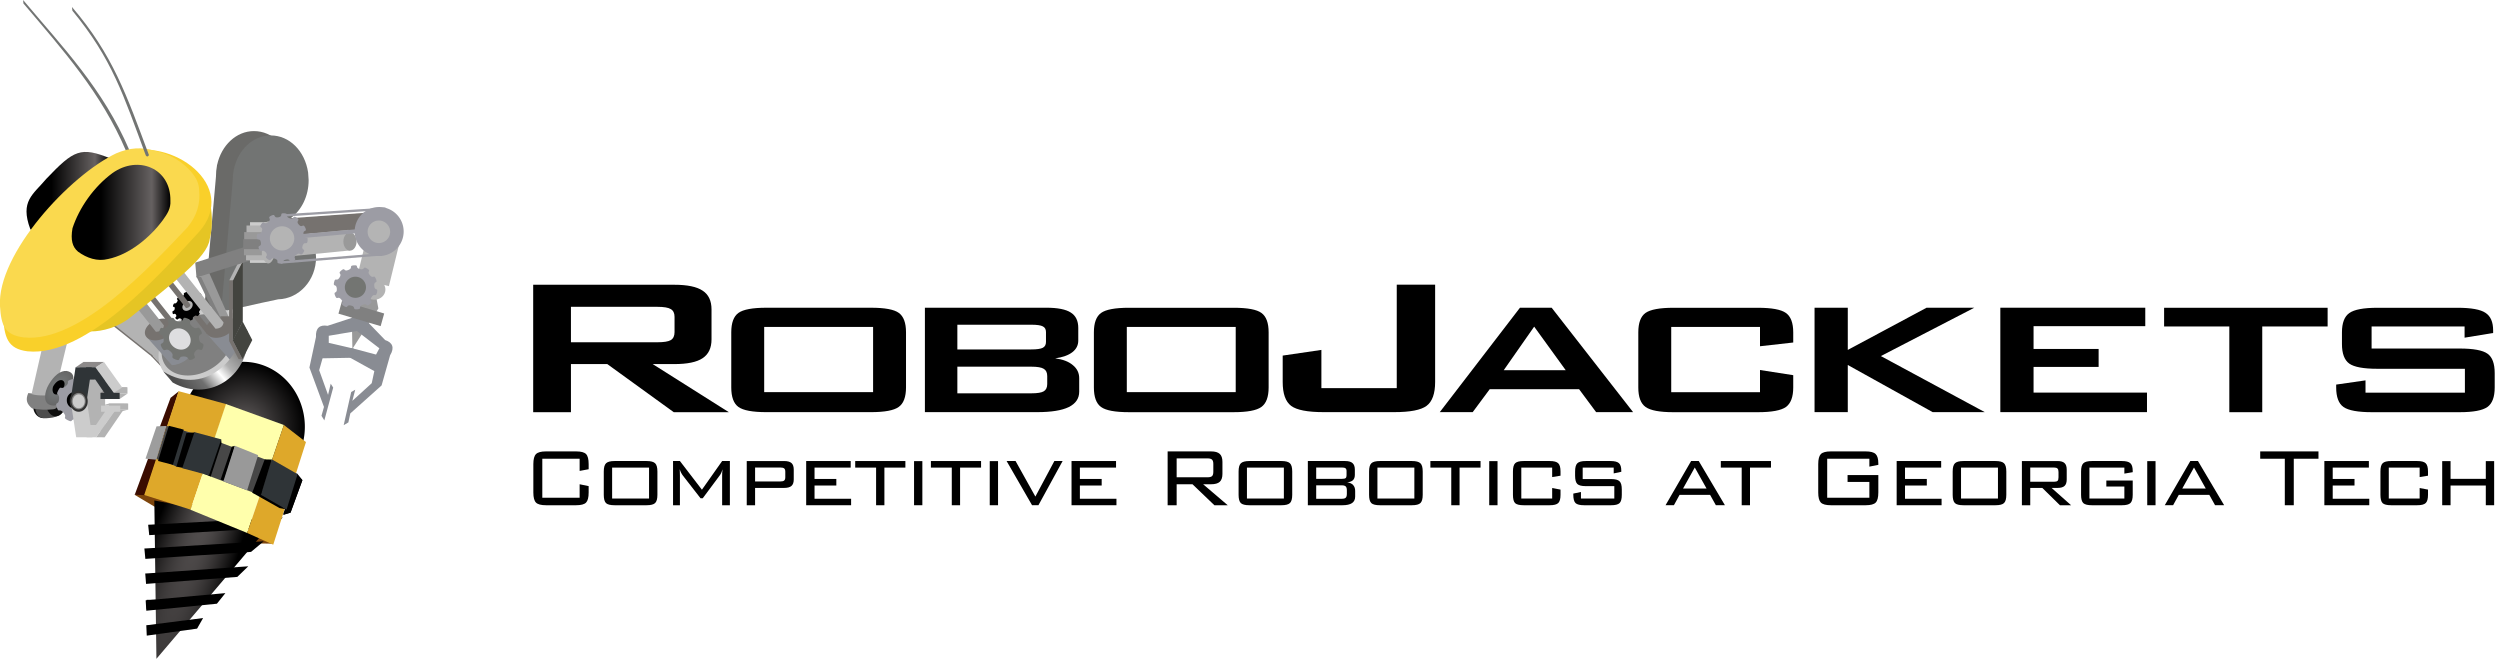 <svg xmlns:rdf="http://www.w3.org/1999/02/22-rdf-syntax-ns#" xmlns="http://www.w3.org/2000/svg" height="336" width="1275" version="1.1" xmlns:cc="http://creativecommons.org/ns#" xmlns:xlink="http://www.w3.org/1999/xlink" viewBox="0 0 1274.94 336.004" xmlns:dc="http://purl.org/dc/elements/1.1/">
<defs>
<linearGradient id="i">
<stop stop-color="#666161" offset="0"/>
<stop offset="1"/>
</linearGradient>
<linearGradient id="j">
<stop offset="0"/>
<stop offset=".295"/>
<stop stop-color="#666161" offset=".811"/>
<stop offset="1"/>
</linearGradient>
<linearGradient id="k" y2="163.03" xlink:href="#j" gradientUnits="userSpaceOnUse" x2="309.44" y1="163.03" x1="251.22"/>
<linearGradient id="l" y2="152.33" xlink:href="#j" gradientUnits="userSpaceOnUse" x2="274.36" y1="152.33" x1="224.57"/>
<radialGradient id="n" xlink:href="#i" gradientUnits="userSpaceOnUse" cy="278.5" cx="349.5" gradientTransform="matrix(1 0 0 .868 0 36.86)" r="34"/>
<radialGradient id="o" fx="307.71" fy="381.44" xlink:href="#i" gradientUnits="userSpaceOnUse" cy="403.5" cx="307.12" gradientTransform="matrix(.719 .245 -2.028 5.941 727.44 -2086.7)" r="31.113"/>
<radialGradient id="p" gradientUnits="userSpaceOnUse" cy="267.5" cx="239.79" gradientTransform="matrix(.841 .541 -.793 1.233 253.22 -192.67)" r="8.359">
<stop stop-color="#7b8081" offset="0"/>
<stop stop-color="#646464" offset="1"/>
</radialGradient>
<linearGradient id="m" x1="310.38" gradientUnits="userSpaceOnUse" x2="348.9" gradientTransform="matrix(.865 0 0 .865 -130.76 17.293)" y1="260.28" y2="227">
<stop stop-color="#4d4d4d" offset="0"/>
<stop stop-color="#6f6f6f" offset=".232"/>
<stop stop-color="#fff" offset=".445"/>
<stop stop-color="#b1b1b1" offset=".574"/>
<stop stop-color="#4d4d4d" offset="1"/>
</linearGradient>
</defs>
<g>
<path d="m295.58 233.96h-19.04v19.897h19.04v-6.883l4.598 0.961v3.247q0 3.792-1.325 5.143t-5.065 1.351h-15.377q-3.74 0-5.091-1.351-1.351-1.377-1.351-5.143v-14.468q0-3.766 1.351-5.117 1.351-1.377 5.091-1.377h15.377q3.74 0 5.065 1.351 1.325 1.351 1.325 5.143v2.598l-4.598 0.857v-6.208z"/>
<path d="m312.15 254.27h18.832v-15.793h-18.832v15.793zm-4.26-13.793q0-3.091 1.169-4.208 1.169-1.143 4.364-1.143h16.286q3.195 0 4.364 1.143 1.169 1.117 1.169 4.208v11.871q0 3.091-1.169 4.208-1.143 1.117-4.364 1.117h-16.286q-3.247 0-4.39-1.091-1.143-1.117-1.143-4.234v-11.871z"/>
<path d="m346.62 239.31q0 0.494 0.052 1.351 0.052 1.403 0.052 1.792v15.221h-3.507v-22.546h3.507l11.221 14.624 10.312-14.624h3.948v22.546h-3.948v-15.221q0-0.831 0.052-1.61 0.078-0.779 0.208-1.507-0.364 1.065-0.753 1.896-0.39 0.805-0.727 1.221l-8.676 11.663h-1.117l-8.987-11.559q-0.468-0.597-0.883-1.403-0.416-0.805-0.753-1.844z"/>
<path d="m397.92 238.43h-12.858v7.117h12.858q1.429 0 1.974-0.468 0.571-0.494 0.571-1.662v-2.857q0-1.169-0.545-1.636-0.545-0.494-2-0.494zm-17.118 19.248v-22.546h19.04q2.623 0 3.766 1.013 1.169 1.013 1.169 3.351v5.039q0 2.286-1.169 3.299-1.143 1.013-3.766 1.013h-14.78v8.832h-4.26z"/>
<path d="m411.12 257.67v-22.546h22.702v3.351h-18.442v5.792h11.117v3.351h-11.117v6.753h18.65v3.299h-22.91z"/>
<path d="m451.01 238.48v19.196h-4.234v-19.196h-10.65v-3.351h25.585v3.351h-10.702z"/>
<path d="m470.37 257.67h-4.234v-22.494h4.234v22.494z"/>
<path d="m489.61 238.48v19.196h-4.234v-19.196h-10.65v-3.351h25.585v3.351h-10.702z"/>
<path d="m508.97 257.67h-4.234v-22.494h4.234v22.494z"/>
<path d="m526.32 257.67-12.988-22.546h4.572l10.104 18.131 9.689-18.131h4.208l-12.338 22.546h-3.247z"/>
<path d="m546.45 257.67v-22.546h22.702v3.351h-18.442v5.792h11.117v3.351h-11.117v6.753h18.65v3.299h-22.91z"/>
<path d="m615.8 233.78h-15.741v9.637h15.741q1.714 0 2.338-0.623t0.623-2.182v-4q0-1.558-0.649-2.182-0.623-0.649-2.312-0.649zm-20.338 23.897v-27.456h22.131q3.091 0 4.442 1.273 1.377 1.247 1.377 4.052v6.13q0 2.779-1.377 4.052-1.351 1.247-4.442 1.247h-4.026l12.546 10.702h-6.806l-11.169-10.702h-8.078v10.702h-4.598z"/>
<path d="m635.91 254.27h18.832v-15.793h-18.832v15.793zm-4.26-13.793q0-3.091 1.169-4.208 1.169-1.143 4.364-1.143h16.286q3.195 0 4.364 1.143 1.169 1.117 1.169 4.208v11.871q0 3.091-1.169 4.208-1.143 1.117-4.364 1.117h-16.286q-3.247 0-4.39-1.091-1.143-1.117-1.143-4.234v-11.871z"/>
<path d="m671.23 247.52v6.857h13.065q1.455 0 2-0.545 0.571-0.571 0.571-2v-1.766q0-1.403-0.571-1.974-0.571-0.571-2-0.571h-13.065zm15.481-5.117v-2.13q0-1.039-0.519-1.429-0.519-0.416-1.896-0.416h-13.065v5.792h13.065q1.481 0 1.948-0.39 0.468-0.39 0.468-1.429zm-19.741 15.273v-22.546h19.04q2.598 0 3.766 1.065 1.169 1.039 1.169 3.351v2.598q0 1.792-0.935 2.727-0.935 0.909-2.987 1.143 2 0.208 3.039 1.351 1.039 1.117 1.039 3.013v2.883q0 2.234-1.611 3.325-1.61 1.091-4.909 1.091h-17.611z"/>
<path d="m702.46 254.27h18.832v-15.793h-18.832v15.793zm-4.26-13.793q0-3.091 1.169-4.208 1.169-1.143 4.364-1.143h16.286q3.195 0 4.364 1.143 1.169 1.117 1.169 4.208v11.871q0 3.091-1.169 4.208-1.143 1.117-4.364 1.117h-16.286q-3.247 0-4.39-1.091-1.143-1.117-1.143-4.234v-11.871z"/>
<path d="m744.35 238.48v19.196h-4.234v-19.196h-10.65v-3.351h25.585v3.351h-10.702z"/>
<path d="m763.71 257.67h-4.234v-22.494h4.234v22.494z"/>
<path d="m791.58 238.48h-15.741v15.793h15.741v-5.377l4.26 0.805v2.65q0 3.091-1.169 4.208-1.143 1.117-4.364 1.117h-13.247q-3.221 0-4.364-1.065-1.117-1.091-1.117-4.26v-11.871q0-3.143 1.143-4.234 1.143-1.117 4.338-1.117h13.247q3.221 0 4.364 1.143 1.169 1.117 1.169 4.208v2.13l-4.26 0.701v-4.831z"/>
<path d="m822.96 238.48h-15.819v5.844h14.468q3.169 0 4.312 1.117 1.169 1.091 1.169 4.208v2.701q0 3.117-1.143 4.234-1.117 1.091-4.338 1.091h-13.715q-3.221 0-4.39-1.091-1.143-1.117-1.143-4.234v-0.623l3.896-0.805v3.351h17.014v-6.338h-14.52q-3.195 0-4.338-1.091-1.143-1.117-1.143-4.234v-2.13q0-3.091 1.143-4.208 1.143-1.143 4.338-1.143h12.546q3.143 0 4.338 1.091t1.195 3.844v0.545l-3.87 0.831v-2.961z"/>
<path d="m849.4 257.67 13.04-22.546h3.896l13.351 22.546h-4.624l-2.935-5.273h-15.585l-2.883 5.273h-4.26zm8.935-8.52h11.975l-6-10.728-5.974 10.728z"/>
<path d="m892.47 238.48v19.196h-4.234v-19.196h-10.65v-3.351h25.585v3.351h-10.702z"/>
<path d="m953.35 233.96h-21.507v19.897h21.507v-8.052h-11.117v-3.507h15.689v8.883q0 3.766-1.351 5.143-1.351 1.351-5.091 1.351h-17.767q-3.766 0-5.117-1.377-1.325-1.377-1.325-5.117v-14.468q0-3.74 1.325-5.117 1.351-1.377 5.117-1.377h17.767q3.688 0 5.065 1.351 1.377 1.325 1.377 4.831v0.675l-4.572 0.909v-4.026z"/>
<path d="m967.27 257.67v-22.546h22.702v3.351h-18.442v5.792h11.117v3.351h-11.117v6.753h18.65v3.299h-22.91z"/>
<path d="m1000.1 254.27h18.832v-15.793h-18.832v15.793zm-4.26-13.793q0-3.091 1.169-4.208 1.169-1.143 4.364-1.143h16.286q3.195 0 4.364 1.143 1.169 1.117 1.169 4.208v11.871q0 3.091-1.169 4.208-1.143 1.117-4.364 1.117h-16.286q-3.247 0-4.39-1.091-1.143-1.117-1.143-4.234v-11.871z"/>
<path d="m1047.4 238.43h-12v7.273h12q1.429 0 1.922-0.468 0.493-0.468 0.493-1.818v-2.701q0-1.247-0.519-1.766-0.519-0.52-1.896-0.52zm-16.26 19.248v-22.546h18.131q2.52 0 3.611 1.039 1.117 1.013 1.117 3.325v5.039q0 2.286-1.117 3.299-1.091 1.013-3.611 1.013h-2.987l9.948 8.832h-5.689l-8.987-8.832h-6.156v8.832h-4.26z"/>
<path d="m1083.4 238.48h-17.819v15.793h17.819v-6.13h-9.195v-3.065h13.455v7.273q0 3.091-1.169 4.208-1.143 1.117-4.364 1.117h-15.273q-3.221 0-4.39-1.091-1.143-1.117-1.143-4.234v-11.871q0-3.091 1.169-4.208 1.169-1.143 4.364-1.143h15.273q3.143 0 4.338 1.117 1.195 1.117 1.195 3.922v0.649l-4.26 0.727v-3.065z"/>
<path d="m1099.3 257.67h-4.234v-22.494h4.234v22.494z"/>
<path d="m1104 257.67 13.04-22.546h3.896l13.351 22.546h-4.624l-2.935-5.273h-15.585l-2.883 5.273h-4.26zm8.935-8.52h11.975l-6-10.728-5.974 10.728z"/>
<path d="m1169.8 233.96v23.715h-4.572v-23.715h-12.546v-3.74h29.716v3.74h-12.598z"/>
<path d="m1185.4 257.67v-22.546h22.702v3.351h-18.442v5.792h11.117v3.351h-11.117v6.753h18.65v3.299h-22.91z"/>
<path d="m1234 238.48h-15.741v15.793h15.741v-5.377l4.26 0.805v2.65q0 3.091-1.169 4.208-1.143 1.117-4.364 1.117h-13.247q-3.221 0-4.364-1.065-1.117-1.091-1.117-4.26v-11.871q0-3.143 1.143-4.234 1.143-1.117 4.338-1.117h13.247q3.221 0 4.364 1.143 1.169 1.117 1.169 4.208v2.13l-4.26 0.701v-4.831z"/>
<path d="m1245.5 257.67v-22.494h4.26v9.039h17.975v-9.039h4.26v22.494h-4.26v-10.052h-17.975v10.052h-4.26z"/>
<g transform="matrix(1.294 0 0 1 469.26 -827.21)">
<path d="m-103.64 983.69h-34.006v18.079h34.006q3.936 0 5.35-1.107 1.476-1.168 1.476-4.059v-7.81q0-2.829-1.476-3.936-1.414-1.168-5.35-1.168zm-48.888 53.746v-64.999h55.591q7.748 0 11.192 3.013 3.505 2.952 3.505 9.593v15.25q0 6.58-3.505 9.593-3.444 3.013-11.192 3.013h-8.486l30.009 24.536h-21.707l-26.197-24.536h-14.328v24.536h-14.882z"/>
<path d="m-61.482 1027.2h42.923v-33.268h-42.923v33.268zm-12.975-30.501q0-7.256 2.829-9.901 2.829-2.644 11.007-2.644h41.201q8.24 0 11.007 2.644 2.829 2.644 2.829 9.901v28.103q0 7.318-2.89 9.962-2.829 2.644-10.946 2.644h-41.201q-8.179 0-11.007-2.644-2.829-2.644-2.829-9.962v-28.103z"/>
<path d="m1.861 1037.4v-53.254h47.842q6.703 0 9.655 2.46 2.952 2.398 2.952 7.871v6.395q0 3.628-2.337 5.965t-6.764 3.136q4.489 0.738 6.949 3.444 2.521 2.644 2.521 6.703v6.826q0 5.227-4.12 7.871-4.12 2.583-12.422 2.583h-44.276zm41.878-44.583h-29.087v12.606h29.087q3.382 0 4.612-0.861 1.23-0.861 1.23-2.952v-5.043q0-2.091-1.23-2.89-1.168-0.861-4.612-0.861zm0 21.4h-29.087v13.59h29.087q3.69 0 4.981-1.045 1.353-1.045 1.353-3.69v-4.059q0-2.644-1.353-3.69-1.291-1.107-4.981-1.107z"/>
<path d="m81.439 1027.2h42.923v-33.268h-42.923v33.268zm-12.975-30.48q0-7.256 2.829-9.901 2.829-2.644 11.007-2.644h41.201q8.24 0 11.007 2.644 2.829 2.644 2.829 9.901v28.103q0 7.318-2.89 9.962-2.829 2.644-10.946 2.644h-41.201q-8.179 0-11.007-2.644-2.829-2.644-2.829-9.962v-28.103z"/>
<path d="m158.99 1037.4q-9.47 0-12.791-3.198-3.321-3.259-3.321-12.176v-13.467l15.251-2.89v19.494h29.702v-52.762h15.128v49.626q0 8.917-3.382 12.176-3.321 3.198-12.729 3.198h-27.857z"/>
<path d="m204.79 1037.4 31.608-53.254h12.483l32.1 53.254h-14.574l-6.703-11.684h-35.236l-6.703 11.684h-12.975zm25.213-21.4h24.413l-12.422-22.199-11.991 22.199z"/>
<path d="m331 993.96h-34.99v33.268h34.99v-11.315l13.098 2.644v6.272q0 7.256-2.89 9.962-2.89 2.644-11.069 2.644h-33.268q-8.056 0-10.946-2.644-2.89-2.644-2.89-9.962v-28.103q0-7.256 2.829-9.901 2.89-2.644 11.007-2.644h33.268q8.24 0 11.069 2.644 2.89 2.644 2.89 9.901v5.165l-13.098 1.906v-9.839z"/>
<path d="m352.5 1037.4v-53.254h13.098v21.523l31.055-21.523h18.817l-36.835 24.659 40.955 28.595h-20.539l-33.453-24.044v24.044h-13.098z"/>
<path d="m425.72 1037.4v-53.254h57.128v9.409h-44.03v11.622h25.643v9.163h-25.643v13.098h44.706v9.962h-57.804z"/>
<path d="m528.95 993.71v43.722h-12.975v-43.722h-25.705v-9.532h64.446v9.532h-25.766z"/>
<path d="m608.7 993.71h-36.651v11.253h34.683q8.179 0 11.007 2.644 2.829 2.583 2.829 9.901v7.318q0 7.318-2.89 9.962-2.89 2.644-10.946 2.644h-34.56q-8.24 0-11.192-2.644-2.89-2.644-2.89-9.962v-1.476l11.561-2.152v6.272h39.172v-12.176h-34.498q-8.179 0-11.069-2.644-2.89-2.706-2.89-9.962v-5.965q0-7.195 2.89-9.839 2.89-2.706 11.069-2.706h31.608q8.056 0 11.007 2.583 3.013 2.521 3.013 8.978v1.291l-11.253 2.398v-5.719z"/>
</g>
</g>
<path fill="#727473" d="m65.866 76.41c-13.26-30.97-33.741-52.192-54.117-76.41l0.153 1.759c20.121 23.798 39.654 45.404 52.431 75.415l1.529-0.765z" fill-rule="evenodd"/>
<g transform="translate(-50.015 -50)">
<g fill-rule="evenodd">
<rect y="355.91" width="5.949" x="124.78" height="4.651"/>
<path d="m118.56 302.31 9.951 5.945 48.89 18.821 11.898 0.216-43.587-21.417-23.475-4.543-3.678 0.978z" fill="#7d450c"/>
<path d="m182.53 323.89-52.778 62.114-1.07-80.77c20.274 3.557 32.89 7.918 53.849 18.657z" fill="url(#o)"/>
<path d="m127.91 317.51 66.311-3.565-7.303 5.408-60.835 3.565-0.548-5.296 2.374-0.112z"/>
<path d="m201.31 291.28 2.916 3.565-6.057 16.554-3.565 1.185 6.706-21.305z"/>
<path d="m123.88 302.55-5.192-0.216 18.282-49.437 4.214-3.349-17.304 53.002z" fill="#3a0c00"/>
<g transform="matrix(.865 0 0 .865 -128.45 25.001)">
<path d="m356 106.19c-10.45 0-19.23 8.45-21.69 19.87l-0.06-0.12-0.09 0.94c-0.35 1.83-0.54 3.73-0.54 5.68v0.32l-6.87 77.43s22.77-5.28 33.66-7.5c12.38-0.3 22.34-11.28 22.34-24.75l-0.34-4.22c-1.44-8.97-7.03-15.99-14.47-18.96 6.27-4.68 10.44-12.93 10.44-22.32l-0.32-4.5c-1.87-12.78-11.06-21.87-22.06-21.87z" fill="#6a6a68"/>
<path d="m365.88 108.75c-10.46 0-19.24 8.45-21.69 19.87-0.02-0.04-0.04-0.08-0.07-0.12l-0.09 0.94c-0.34 1.83-0.53 3.73-0.53 5.68v0.32l-6.88 77.44s22.77-5.29 33.66-7.5c12.38-0.31 22.35-11.28 22.34-24.76l-0.34-4.21c-1.43-8.97-7.03-15.99-14.47-18.97 6.27-4.68 10.44-12.93 10.44-22.32l-0.31-4.5c-1.88-12.78-11.06-21.87-22.06-21.87z" fill="#727473"/>
</g>
</g>
<rect height="5.086" width="9.14" y="163.33" x="177.49" fill="#ccc"/>
<rect height="5.086" width="9.14" y="165.01" x="175.7" fill="#b3b3b3"/>
<rect height="5.086" width="9.14" y="168.38" x="174.51" fill="#999"/>
<path fill="#999" d="m242.03 202.43 0.917 4.898-13.24 20.578-0.485-24.247 4.093-2.752 8.714 1.523z" fill-rule="evenodd"/>
<g fill="#898c93" transform="matrix(.865 0 0 .865 -130.76 17.293)" fill-rule="evenodd">
<path d="m416.59 248.75-17.47 0.32-1.99 7.01 5.23 14.54 1.57-6.59 1.47 2.3-5.23 19.36-1.68-2.72 1.47-5.23-8.58-23.23 3.87-18.01c-0.33-5.41 2.39-7.36 6.8-6.59l15.7-5.12 4.91 1.15-3.14 7.01-16.74 2.83v4.18l14.86 3.46-1.05 5.33z"/>
<path d="m414.35 248.16 15.3 8.46-1.53 7.12-11.43 10.41 1.7-6.56-2.37 1.35-4.44 19.55 2.76-1.62 1.15-5.31 18.45-16.51 5.01-17.73c2.82-4.63 1.33-7.62-2.92-9.01l-11.48-11.86-4.89-1.29-0.5 7.67 13.47 10.33-1.96 3.7-14.75-3.9-1.57 5.2z"/>
</g>
<path d="m246.53 197.72a5.625 5.192 0 0 1 -11.249 0 5.625 5.192 0 1 1 11.249 0z" fill="#b3b3b3"/>
<rect transform="rotate(-4.117)" height="8.653" width="43.267" y="175.08" x="183.98" fill="#76726f"/>
<g transform="matrix(.865 0 0 .865 -130.87 18.436)" fill-rule="evenodd">
<path d="m276.24 228.98 10.07-15.2 27.38 28.77-15.27 4.09-22.18-17.66z" fill="#76726f"/>
<path d="m277.19 228.62 9.45-16 22 17.56-5.64 20.31-4.78-5.08-21.03-16.79z" fill="#b3b3b3"/>
<path d="m298.12 246.37 0.08-1 6.09 6.4-0.63 0.45-5.54-5.85z" fill="#76726f"/>
</g>
<g transform="matrix(.865 0 0 .865 49.991 50)" fill-rule="evenodd">
<path transform="matrix(1.606 0 0 .925 -348.22 -18.178)" d="m236.44 278.74a3.715 7.43 0 1 1 -7.43 0 3.715 7.43 0 1 1 7.43 0z" fill="#0f0f0f"/>
<path d="m38.34 239.09c0 4.09-4.032 6.99-8.972 7.33-6.403 1-8.338-1.62-8.971-7.51 0-4.1 4.019-7.39 8.971-7.34s8.972 3.42 8.972 7.52z" fill="#4d4d4d"/>
<path transform="matrix(1.499 0 0 .997 -316 -39.842)" d="m236.44 278.74a3.715 7.43 0 1 1 -7.43 0 3.715 7.43 0 1 1 7.43 0z" fill="#0f0f0f"/>
<path d="m16.647 231.75c-1.867 4.25-0.611 6.64 2.294 9.09 4.254 0.7 8.289 0.99 12.324 0.49 4.671-0.44 2.927-6.87 2.391-10-5.527 0.77-11.342 1.15-17.009 0.42z" fill="#808080"/>
<path d="m39.513 202.27-7.447 30.91c-4.5-0.25-9.261 0.47-13.465-0.82l5.945-26.05 14.967-4.04z" fill="#b3b3b3"/>
<path transform="matrix(1.066,0,0,1.297,-229.09,-109.62)" d="m383.5 278.5a34 29.5 0 1 1 -68 0 34 29.5 0 1 1 68 0z" fill="url(#n)"/>
</g>
<path d="m171.98 212.52a17.455 23.623 59.379 1 1 -38.04 27.72 17.455 23.623 59.379 0 1 38.04 -27.72z" fill="#ccc"/>
<path d="m165.87 214.64a14.169 19.175 59.377 0 1 -30.88 22.5 14.169 19.175 59.377 1 1 30.88 -22.5z" fill="#808080"/>
<path d="m144.42 206.36 2.233-1.757 11.18 14.114c-0.147 1.09-0.874 1.687-2.233 1.757l-11.18-14.11z" fill="#76726f"/>
<g transform="matrix(.865 0 0 .865 -256.35 -36.141)" fill-rule="evenodd">
<path d="m398.64 199.52c0.88 1.036 0.991-0.477 1.573 0.751s-0.659 0.355-0.416 1.692 1.097 0.082 0.986 1.437c-0.111 1.355-0.749-0.022-1.206 1.258-0.458 1.28 0.909 0.619 0.136 1.738s-0.637-0.393-1.674 0.486c-1.036 0.88 0.477 0.991-0.751 1.573-1.229 0.582-0.355-0.659-1.692-0.416-1.337 0.244-0.082 1.097-1.437 0.986-1.355-0.111 0.022-0.749-1.258-1.206-1.28-0.458-0.619 0.909-1.738 0.136-1.118-0.773 0.393-0.637-0.486-1.674-0.88-1.036-0.991 0.477-1.573-0.751-0.582-1.229 0.659-0.355 0.416-1.692-0.244-1.337-1.097-0.082-0.986-1.437 0.111-1.355 0.749 0.022 1.206-1.258 0.458-1.28-0.909-0.619-0.136-1.738 0.773-1.118 0.637 0.393 1.674-0.486 1.036-0.88-0.477-0.991 0.751-1.573 1.229-0.582 0.355 0.659 1.692 0.416 1.337-0.244 0.082-1.097 1.437-0.986 1.355 0.111-0.022 0.749 1.258 1.206 1.28 0.458 0.619-0.909 1.738-0.136 1.118 0.773-0.393 0.637 0.486 1.674z" transform="matrix(1.491 0 -.396 1.478 -42.9 -19.72)"/>
<path transform="matrix(.471 0 -.125 .467 314.55 180.8)" d="m381.4 212.32a6.231 6.231 0 0 1 -6.231 6.231 6.231 6.231 0 0 1 -6.231 -6.231 6.231 6.231 0 0 1 6.231 -6.231 6.231 6.231 0 0 1 6.231 6.231z" fill="#b4b4b4"/>
</g>
<path d="m133.68 193 2.231-1.757 11.177 14.114c-0.138 1.09-0.865 1.687-2.233 1.757l-11.18-14.11z" fill="#76726f"/>
<g transform="matrix(.865 0 0 .865 -131.52 17.293)" fill-rule="evenodd">
<path d="m294.85 329.65 20.25-61.22 28.36 7.72-21.29 62.13-27.32-8.63z" fill="#dea82a"/>
<path d="m355.54 352.04 21.65-63.66-34.13-12.34-20.94 62.32 33.42 13.68z" fill="#ffffac"/>
<path d="m370.93 358.97-15.39-6.93 21.65-63.66 13.03 10.08-19.29 60.51z" fill="#dea82a"/>
</g>
<path d="m135.11 267.28 23.799 6.603-5.408 16.848-23.799-6.603 5.408-16.848z" fill="#474747"/>
<path fill="#9d9d9d" d="m129.7 284.46-5.516-0.537 5.625-16.485 5.103-0.208-5.211 17.229z" fill-rule="evenodd"/>
<g transform="matrix(.865 0 0 .865 49.991 50)" fill-rule="evenodd">
<path d="m87.492 353.83 45.378-4.13-5 6.25-41.628 4.13-0.375-6.13 1.625-0.12z"/>
<path d="m87.718 338.02 58.652-4.13-6.47 6.25-53.798 4.13-0.485-6.13 2.101-0.12z"/>
<path d="m87.551 323.27 67.939-4.13-7.48 6.25-62.331 4.13-0.562-6.13 2.434-0.12z"/>
<path d="m87.401 368.52 32.339-4.13-3.56 6.25-29.67 4.13-0.268-6.13 1.159-0.12z"/>
</g>
<rect transform="rotate(13.728)" height="22.931" width="16.874" y="108.47" x="270.85" fill="#b3b3b3"/>
<rect transform="matrix(.959 .284 -.27 .963 0 0)" height="6.7" width="22.439" y="131.41" x="270.99" fill="#808080"/>
<g transform="matrix(.865 0 0 .865 -91.292 10.792)" fill-rule="evenodd">
<path transform="matrix(2.118,0,0,2.118,-462.94,-215.01)" d="m398.64 199.52c1.009 1.188 1.11-0.396 1.702 1.046 0.592 1.442-0.594 0.387-0.476 1.94s1.131 0.332 0.763 1.847c-0.368 1.514-0.707-0.036-1.526 1.29-0.818 1.326 0.72 0.934-0.468 1.942-1.188 1.009-0.551-0.445-1.993 0.147-1.442 0.592 0.033 1.178-1.521 1.296-1.554 0.118-0.184-0.684-1.698-1.052-1.514-0.368-0.666 0.973-1.992 0.155-1.326-0.818 0.253-0.662-0.756-1.85s-1.11 0.396-1.702-1.046c-0.592-1.442 0.594-0.387 0.476-1.94-0.118-1.554-1.131-0.332-0.763-1.847 0.368-1.514 0.707 0.036 1.526-1.29 0.818-1.326-0.72-0.934 0.468-1.942 1.188-1.009 0.551 0.445 1.993-0.147 1.442-0.592-0.033-1.178 1.521-1.296 1.554-0.118 0.184 0.684 1.698 1.052 1.514 0.368 0.666-0.973 1.992-0.155 1.326 0.818-0.253 0.662 0.756 1.85z" fill="#9c9ca4"/>
<path transform="translate(-2.298,2.386)" d="m381.4 212.32a6.231 6.231 0 0 1 -6.231 6.231 6.231 6.231 0 0 1 -6.231 -6.231 6.231 6.231 0 0 1 6.231 -6.231 6.231 6.231 0 0 1 6.231 6.231z" fill="#737572"/>
</g>
<rect transform="matrix(.995 -.098 .079 .997 0 0)" height="10.538" width="28.281" y="188.74" x="185.61" fill="#b3b3b3"/>
<path d="m231.82 173.17a3.353 4.651 0 0 1 -6.706 0 3.353 4.651 0 1 1 6.706 0z" fill="#999"/>
<g transform="matrix(.865 0 0 .865 49.991 50)" fill-rule="evenodd">
<g transform="matrix(1.065,0,0,1.065,-259.54,-90.444)">
<path transform="matrix(2.177,0,0,2.177,-363.15,-249.12)" d="m381.4 212.32a6.231 6.231 0 0 1 -6.231 6.231 6.231 6.231 0 0 1 -6.231 -6.231 6.231 6.231 0 0 1 6.231 -6.231 6.231 6.231 0 0 1 6.231 6.231z" fill="#9c9ca4"/>
<path transform="translate(78.268 .928)" d="m381.4 212.32a6.231 6.231 0 0 1 -6.231 6.231 6.231 6.231 0 0 1 -6.231 -6.231 6.231 6.231 0 0 1 6.231 -6.231 6.231 6.231 0 0 1 6.231 6.231z" fill="#b4b4b4"/>
</g>
<g transform="translate(-208.88,-37.797)">
<path d="m246.65 272.51c-3.7 4.19-5.08 4.93-8.18 4.08-4.07-1.13-3.68-7.34-0.83-12.14 3.13-5.26 6.82-8.21 10.51-7.94 6.42 1.2 3.65 7.43 1.6 11.53-0.73 1.72-1.89 3.09-3.1 4.47z" fill="url(#p)"/>
<path d="m240.24 265.55c1.56-2.62 3.43-3.99 5.27-3.58 1.88 0.79 1.61 2.83 0.8 4.62-0.85 1.78-1.91 3.32-3.49 3.74-2.94 0.68-3.47-2.54-2.58-4.78z"/>
</g>
<path transform="matrix(2.118,0,0,2.118,-790.02,-193.58)" d="m398.64 199.52c1.21 1.43 1.29-0.28 1.86 1.5 0.58 1.78-0.49 0.45-0.64 2.31s1.11 0.72 0.26 2.38-0.66-0.03-2.09 1.17c-1.42 1.21 0.28 1.3-1.49 1.87-1.78 0.57-0.45-0.49-2.31-0.64s-0.72 1.11-2.38 0.26 0.03-0.66-1.18-2.09c-1.21-1.42-1.29 0.28-1.87-1.5-0.57-1.77 0.5-0.44 0.65-2.3s-1.12-0.72-0.26-2.38c0.85-1.67 0.66 0.03 2.08-1.18 1.43-1.21-0.28-1.3 1.5-1.87s0.45 0.49 2.31 0.65c1.86 0.15 0.72-1.12 2.38-0.26 1.66 0.85-0.03 0.66 1.18 2.08z" fill="#9c9ca4"/>
</g>
<path d="m92.384 254.13a4.164 4.164 0 1 1 -8.325 0 4.164 4.164 0 1 1 8.325 0z"/>
<g transform="matrix(.865 0 0 .865 -21.292 53.097)" fill-rule="evenodd">
<g transform="translate(-.188 2.062)">
<g fill="#b3b3b3">
<path d="m146.92 235.85h11.31l-4.68 1.23h-11.32l4.69-1.23z"/>
<path d="m146.83 232.31 11.36 0.04-4.64 1.18h-11.32l4.6-1.22z"/>
<path d="m146.83 235.9h11.32v-3.62h-11.32v3.62z"/>
<path d="m130.02 251.95 14.55-4.56v-38.03l-17.44 24.13 2.89 18.46z"/>
<path d="m139.23 252.16 5.04 0.04 10.72-15.64h0.45l-5.48-0.04-10.73 15.64z"/>
</g>
<g fill="#ccc">
<path d="m127.5 252.17h9.55l-2.83-18.65h-9.54l2.82 18.65z"/>
<path d="m133.68 252.17v-7.25h5.5l6-8.84h5.57l-11.5 16.09h-5.57z"/>
<path d="m142.18 237.13h11.31v-3.62h-11.31v3.62z"/>
</g>
</g>
<g transform="translate(-61.5,-45.75)">
<path d="m207.76 270.61h11.31l-4.64 3.18h-11.31l4.64-3.18z" fill="#8d8a8a"/>
<path d="m207.73 270.63h11.32v3.62h-11.32v-3.62z" fill="#b3b3b3"/>
<g fill="#b3b3b3">
<path d="m191.09 256.94 9.54 0.06-2.89 20.78-9.54 3.09 2.89-23.93z"/>
<path d="m192.41 275.57h5.42l-2.64 1.8h-5.43l2.65-1.8z"/>
</g>
<path d="m193.08 255.58h12.14l-4.64 3.18h-12.14l4.64-3.18z" fill="#8d8a8a"/>
<path d="m200.17 258.76 5.04-3.18 10.72 15.02-5.03 3.18-10.73-15.02z" fill="#ccc"/>
<path d="m188.44 258.75h9.55l-2.83 18.65h-9.54l2.82-18.65z" fill="#2f3437"/>
<path d="m194.62 258.75v7.25h5.5l6 8.84h5.57l-11.5-16.09h-5.57z" fill="#2f3437"/>
<path d="m207.76 274.23h11.31l-4.64 3.18h-11.31l4.64-3.18z" fill="#b3b3b3"/>
<path d="m203.12 273.79h11.31v3.62h-11.31v-3.62z" fill="#2f3437"/>
</g>
<g transform="matrix(.863 0 0 1 -77.413 -63.492)">
<path transform="translate(-15.203,20.506)" d="m260.3 276.04a6.143 6.143 0 0 1 -6.143 6.143 6.143 6.143 0 0 1 -6.143 -6.143 6.143 6.143 0 0 1 6.143 -6.143 6.143 6.143 0 0 1 6.143 6.143z" fill="#333"/>
<path transform="matrix(.791 0 0 .791 37.824 78.098)" d="m260.3 276.04a6.143 6.143 0 0 1 -6.143 6.143 6.143 6.143 0 0 1 -6.143 -6.143 6.143 6.143 0 0 1 6.143 -6.143 6.143 6.143 0 0 1 6.143 6.143z" fill="#808080"/>
<path transform="matrix(.669 0 0 .669 68.908 111.86)" d="m260.3 276.04a6.143 6.143 0 0 1 -6.143 6.143 6.143 6.143 0 0 1 -6.143 -6.143 6.143 6.143 0 0 1 6.143 -6.143 6.143 6.143 0 0 1 6.143 6.143z" fill="#ccc"/>
</g>
</g>
<g transform="matrix(.865 0 0 .865 49.991 50)" fill-rule="evenodd">
<path d="m122.1 197.12 11.1-11.44 12.66 14.94-9.06 12.9-14.7-16.4z" fill="#898c93"/>
<path transform="matrix(1.207 -.207 -.091 1.033 -252.39 29.516)" d="m340.65 224.78a7.031 6.055 0 1 1 -14.06 0 7.031 6.055 0 1 1 14.06 0z" fill="#76726f"/>
<path d="m86.651 198.92 13.479-10.32 13.82 15.76c-0.04 6.25-6.69 10.69-12.6 10.95l-14.699-16.39z" fill="#898c93"/>
</g>
<path d="m150.09 190.89h2.7l10.15 21.105h-2.7l-10.15-21.105z" fill="#808080"/>
<path d="m139.34 191.71 4.102-3.228 20.552 25.951c-0.26 1.999-1.592 3.098-4.102 3.228l-20.55-25.95z" fill="#b3b3b3"/>
<path fill="#76726f" d="m138.57 216.79a5.091 7.689 67.264 1 1 -14.688 2.521 5.091 7.689 67.264 1 1 14.688 -2.521z" fill-rule="evenodd"/>
<path d="m108.94 193.27 4.102-3.219 20.551 25.943c-0.259 1.999-1.593 3.107-4.102 3.228l-20.551-25.951z" fill="#999"/>
<path fill="url(#m)" d="m133.22 239.41c21.954 14.122 42.704-9.545 39.97-25.475l3.081 5.088c2.111 21.305-18.657 37.114-38.239 26.064l-4.811-5.677z" fill-rule="evenodd"/>
<g transform="matrix(.865 0 0 .865 -131.19 17.509)" fill-rule="evenodd">
<path d="m346.67 202.73 5.92-11.53v35.89l-5.92 11.52v-35.88z" fill="#43443f"/>
<rect ry="0" height="35.797" width="2.21" y="202.73" x="344.52" fill="#76726f"/>
<path d="m346.69 238.31 5.81-11.19 5.69 10.94-5.81 11.25-5.69-11z" fill="#43443f"/>
<path d="m344.44 238.46h2.31l5.66 10.83h-2.3l-5.67-10.83z" fill="#76726f"/>
</g>
<path d="m151.95 190.05 4.716-0.865 9.787 22.127h-4.283l-10.22-21.261z" fill="#999"/>
<path d="m171.78 183.38h1.947l-4.863 9.571h-1.947l4.863-9.571z" fill="#b3b3b3"/>
<path d="m149.55 183.93 30.789-9.735 0.64 7.606-30.789 9.735-0.64-7.606z" fill="#808080"/>
<rect height="5.086" width="9.14" y="178.98" x="177.45" fill="#ccc"/>
<path d="m190.82 173.65a4.016 10.459 0 1 1 -8.03 0 4.016 10.459 0 1 1 8.03 0z" fill="#b3b3b3"/>
<rect height="5.086" width="9.331" y="177.67" x="175.46" fill="#b3b3b3"/>
<rect height="5.086" width="9.14" y="175.11" x="174.39" fill="#999"/>
<rect height="5.086" width="9.14" y="171.99" x="174.03" fill="#808080"/>
<path d="m194.3 312.49 3.825-0.986 6.04-16.528-2.752-3.15-7.113 20.664z" fill-rule="evenodd"/>
<path d="m160.35 274.92 30.936 11.682-6.274 16.848-30.936-11.682 6.274-16.848z" fill="#474747"/>
<path d="m195.9 309.77-3.357-0.649-13.733-7.727 3.461-2.544 13.629 10.921z" fill-rule="evenodd"/>
<path d="m188.55 284.25 13.196 7.572-5.625 18.06-13.196-7.572 5.625-18.06z" fill="#2f3437"/>
<path d="m169.82 277.38-1.601 0.389-5.737 16.9 1.835 0.459 5.503-17.748z" fill-rule="evenodd"/>
<path d="m169.73 277.32 11.898 4.811-5.625 17.956-12.115-4.578 5.841-18.189z" fill="#999"/>
<path fill="#2f3437" d="m140.25 288.13-4.061-1.938 5.627-17.523 3.678 1.947-5.244 17.514z" fill-rule="evenodd"/>
<path d="m145.07 270.83 4.413-0.294-0.346 19.314-9.181-1.861 5.114-17.16z"/>
<path d="m162.79 274.17 0.156 1.99-5.512 16.9-2.293-1.064 6.196-17.134 1.454-0.692z" fill-rule="evenodd"/>
<path d="m149.18 270.4 13.629 3.678-6.274 18.388-13.629-3.678 6.274-18.388z" fill="#2f3437"/>
<path d="m136.09 267.16 7.57 1.947-5.512 17.956-7.574-1.947 5.516-17.956z"/>
<path d="m183.07 302.36-4.474-1.021 6.378-17.021 3.583 0.043-5.486 17.999z" fill-rule="evenodd"/>
<path d="m135.72 214.34 2.233-1.757 11.18 14.114c-0.147 1.09-0.865 1.687-2.233 1.757l-11.18-14.11z" fill="#76726f"/>
<path d="m131.97 225.76-1.989-3.21 1.836-0.225 0.459-2.449-2.83-1.307 3.135-5.045 1.989 2.068 1.529-0.995-0.382-2.752 7.423-0.389v3.825l1.454 0.537 0.528-3.055 4.283 2.059-1.298 2.449 1.151 1.532 4.82-0.839 0.839 4.586-4.205 0.762 4.283 2.371-2.224 4.283-2.83-0.762 0.156 2.908-6.04 0.459-2.293-3.21-1.99 2.908-3.98-1.99 0.839-2.985-1.374-1.298-3.289-0.234z" fill="none"/>
<path d="m124.99 200.97 2.232-1.757 11.175 14.114c-0.138 1.09-0.865 1.687-2.227 1.757l-11.179-14.114z" fill="#76726f"/>
<g transform="matrix(.865 0 0 .865 -130.76 17.293)" fill-rule="evenodd">
<path d="m332.52 154.2c1.24 8.67 2.27 16.15 0.04 24.76-1.41 10.72-20.99 25-46.57 45.84-7.43 6.05-16.78 8.48-23.6 8.41-3.27-0.04-6.06 1.59-8.72 1.78l78.85-80.79z" fill="#e5c524"/>
<path d="m230.7 177.28 43.66-45.92c-17.95-7.35-21.86-5.1-38.09 11.86-7.78 9.31-15.65 13.08-9.48 29.63l3.91 4.43z" fill="url(#l)"/>
<path d="m326.12 174.72c24.44-27.26-16.21-56.99-44.94-46.54-28.43 13.69-72.89 63.22-70.49 96.15 0.96 12.12 2.4 19.11 14.51 20.62 34.78 3.53 78.59-45.98 100.92-70.23z" fill="#f9d02a"/>
<path d="m319.55 171.78c5.77-7.12 7.47-14.24 6.84-21.36-0.04-4.68-1.92-8-4.85-11.45-5.02-5.7-11.74-10.01-21.05-12.21-8.12-2.42-15.08-1.89-22.95 1.42-27.27 12.82-70.36 59.23-68.61 90.09 0.73 11.35 2.67 17.08 14.17 18.49 33.04 3.32 74.83-42.25 96.45-64.98z" fill="#fad94e"/>
<path d="m275.2 139.9c15.23-10.88 34.53-2.87 34.21 16.25 0.32 4.6-1.91 7.88-4.48 11.46-7.65 10.4-19.83 20.34-32.27 22.91-6.34 1.6-12.51-0.55-17.69-4.31-3.34-2.82-4.49-6.88-3.29-13.82 3.95-12.02 12.48-24.34 23.52-32.49z" fill="url(#k)"/>
</g>
<path d="m132.39 230.67-0.376 7.321 1.291 1.609 2.637-2.951-2.207-6.031-1.345 0.052z" fill="none"/>
<path d="m203.26 169.44 29.032-2.553 0.606 1.99-29.041 2.553-0.597-1.99z" fill="#9c9ca4"/>
<path d="m194.98 159.26 51.487-3.401 1.03 1.134-51.479 3.409-1.038-1.142z" fill="#9c9ca4"/>
<g transform="matrix(.999 0 0 .99 -181.45 -4.359)" fill-rule="evenodd">
<path transform="matrix(2.118,0,0,2.118,-460.15,-252)" d="m398.64 199.52c0.88 1.036 0.991-0.477 1.573 0.751s-0.659 0.355-0.416 1.692 1.097 0.082 0.986 1.437c-0.111 1.355-0.749-0.022-1.206 1.258-0.458 1.28 0.909 0.619 0.136 1.738s-0.637-0.393-1.674 0.486c-1.036 0.88 0.477 0.991-0.751 1.573-1.229 0.582-0.355-0.659-1.692-0.416-1.337 0.244-0.082 1.097-1.437 0.986-1.355-0.111 0.022-0.749-1.258-1.206-1.28-0.458-0.619 0.909-1.738 0.136-1.118-0.773 0.393-0.637-0.486-1.674-0.88-1.036-0.991 0.477-1.573-0.751-0.582-1.229 0.659-0.355 0.416-1.692-0.244-1.337-1.097-0.082-0.986-1.437 0.111-1.355 0.749 0.022 1.206-1.258 0.458-1.28-0.909-0.619-0.136-1.738 0.773-1.118 0.637 0.393 1.674-0.486 1.036-0.88-0.477-0.991 0.751-1.573 1.229-0.582 0.355 0.659 1.692 0.416 1.337-0.244 0.082-1.097 1.437-0.986 1.355 0.111-0.022 0.749 1.258 1.206 1.28 0.458 0.619-0.909 1.738-0.136 1.118 0.773-0.393 0.637 0.486 1.674z" fill="#9c9ca4"/>
<path transform="translate(.486 -34.604)" d="m381.4 212.32a6.231 6.231 0 0 1 -6.231 6.231 6.231 6.231 0 0 1 -6.231 -6.231 6.231 6.231 0 0 1 6.231 -6.231 6.231 6.231 0 0 1 6.231 6.231z" fill="#b4b4b4"/>
</g>
<path d="m192.28 183.32 51.643-4.154 1.03 1.134-51.643 4.162-1.03-1.142z" fill="#9c9ca4"/>
<path fill="#737572" d="m148 216.5c2.771 2.408 2.693-1.206 4.431 1.964 1.756 3.169-1.412 0.908-0.963 4.34 0.45 3.433 3.004 1.137 2.093 4.316s-1.774-0.442-3.905 2.003c-2.149 2.447 1.55 2.814-1.472 4.142-3.04 1.33-1.105-1.509-4.572-1.485-3.467 0.023-0.798 2.833-4.171 1.541s0.218-1.699-2.557-4.126c-2.771-2.408-2.675 1.205-4.431-1.964-1.734-3.152 1.416-0.889 0.985-4.324-0.45-3.433-3.023-1.136-2.093-4.316 0.907-3.197 1.77 0.424 3.901-2.021 2.149-2.447-1.568-2.812 1.472-4.142s1.105 1.509 4.572 1.485c3.471-0.004 0.798-2.833 4.175-1.523 3.373 1.292-0.218 1.699 2.535 4.109z" fill-rule="evenodd"/>
<path fill="#dedee0" d="m147.07 222.31a5.793 5.119 40.734 1 1 -10.79 0.94 5.793 5.119 40.734 0 1 10.79 -0.94z" fill-rule="evenodd"/>
</g>
<path fill="#727473" d="m75.936 79.1c-11.44-30.671-18.45-51.252-39.277-75.545l0.227 1.914c20.328 24.69 25.995 43.012 37.414 73.742 0.729 1.057 1.192 0.528 1.638-0.115z" fill-rule="evenodd"/>
</svg>
